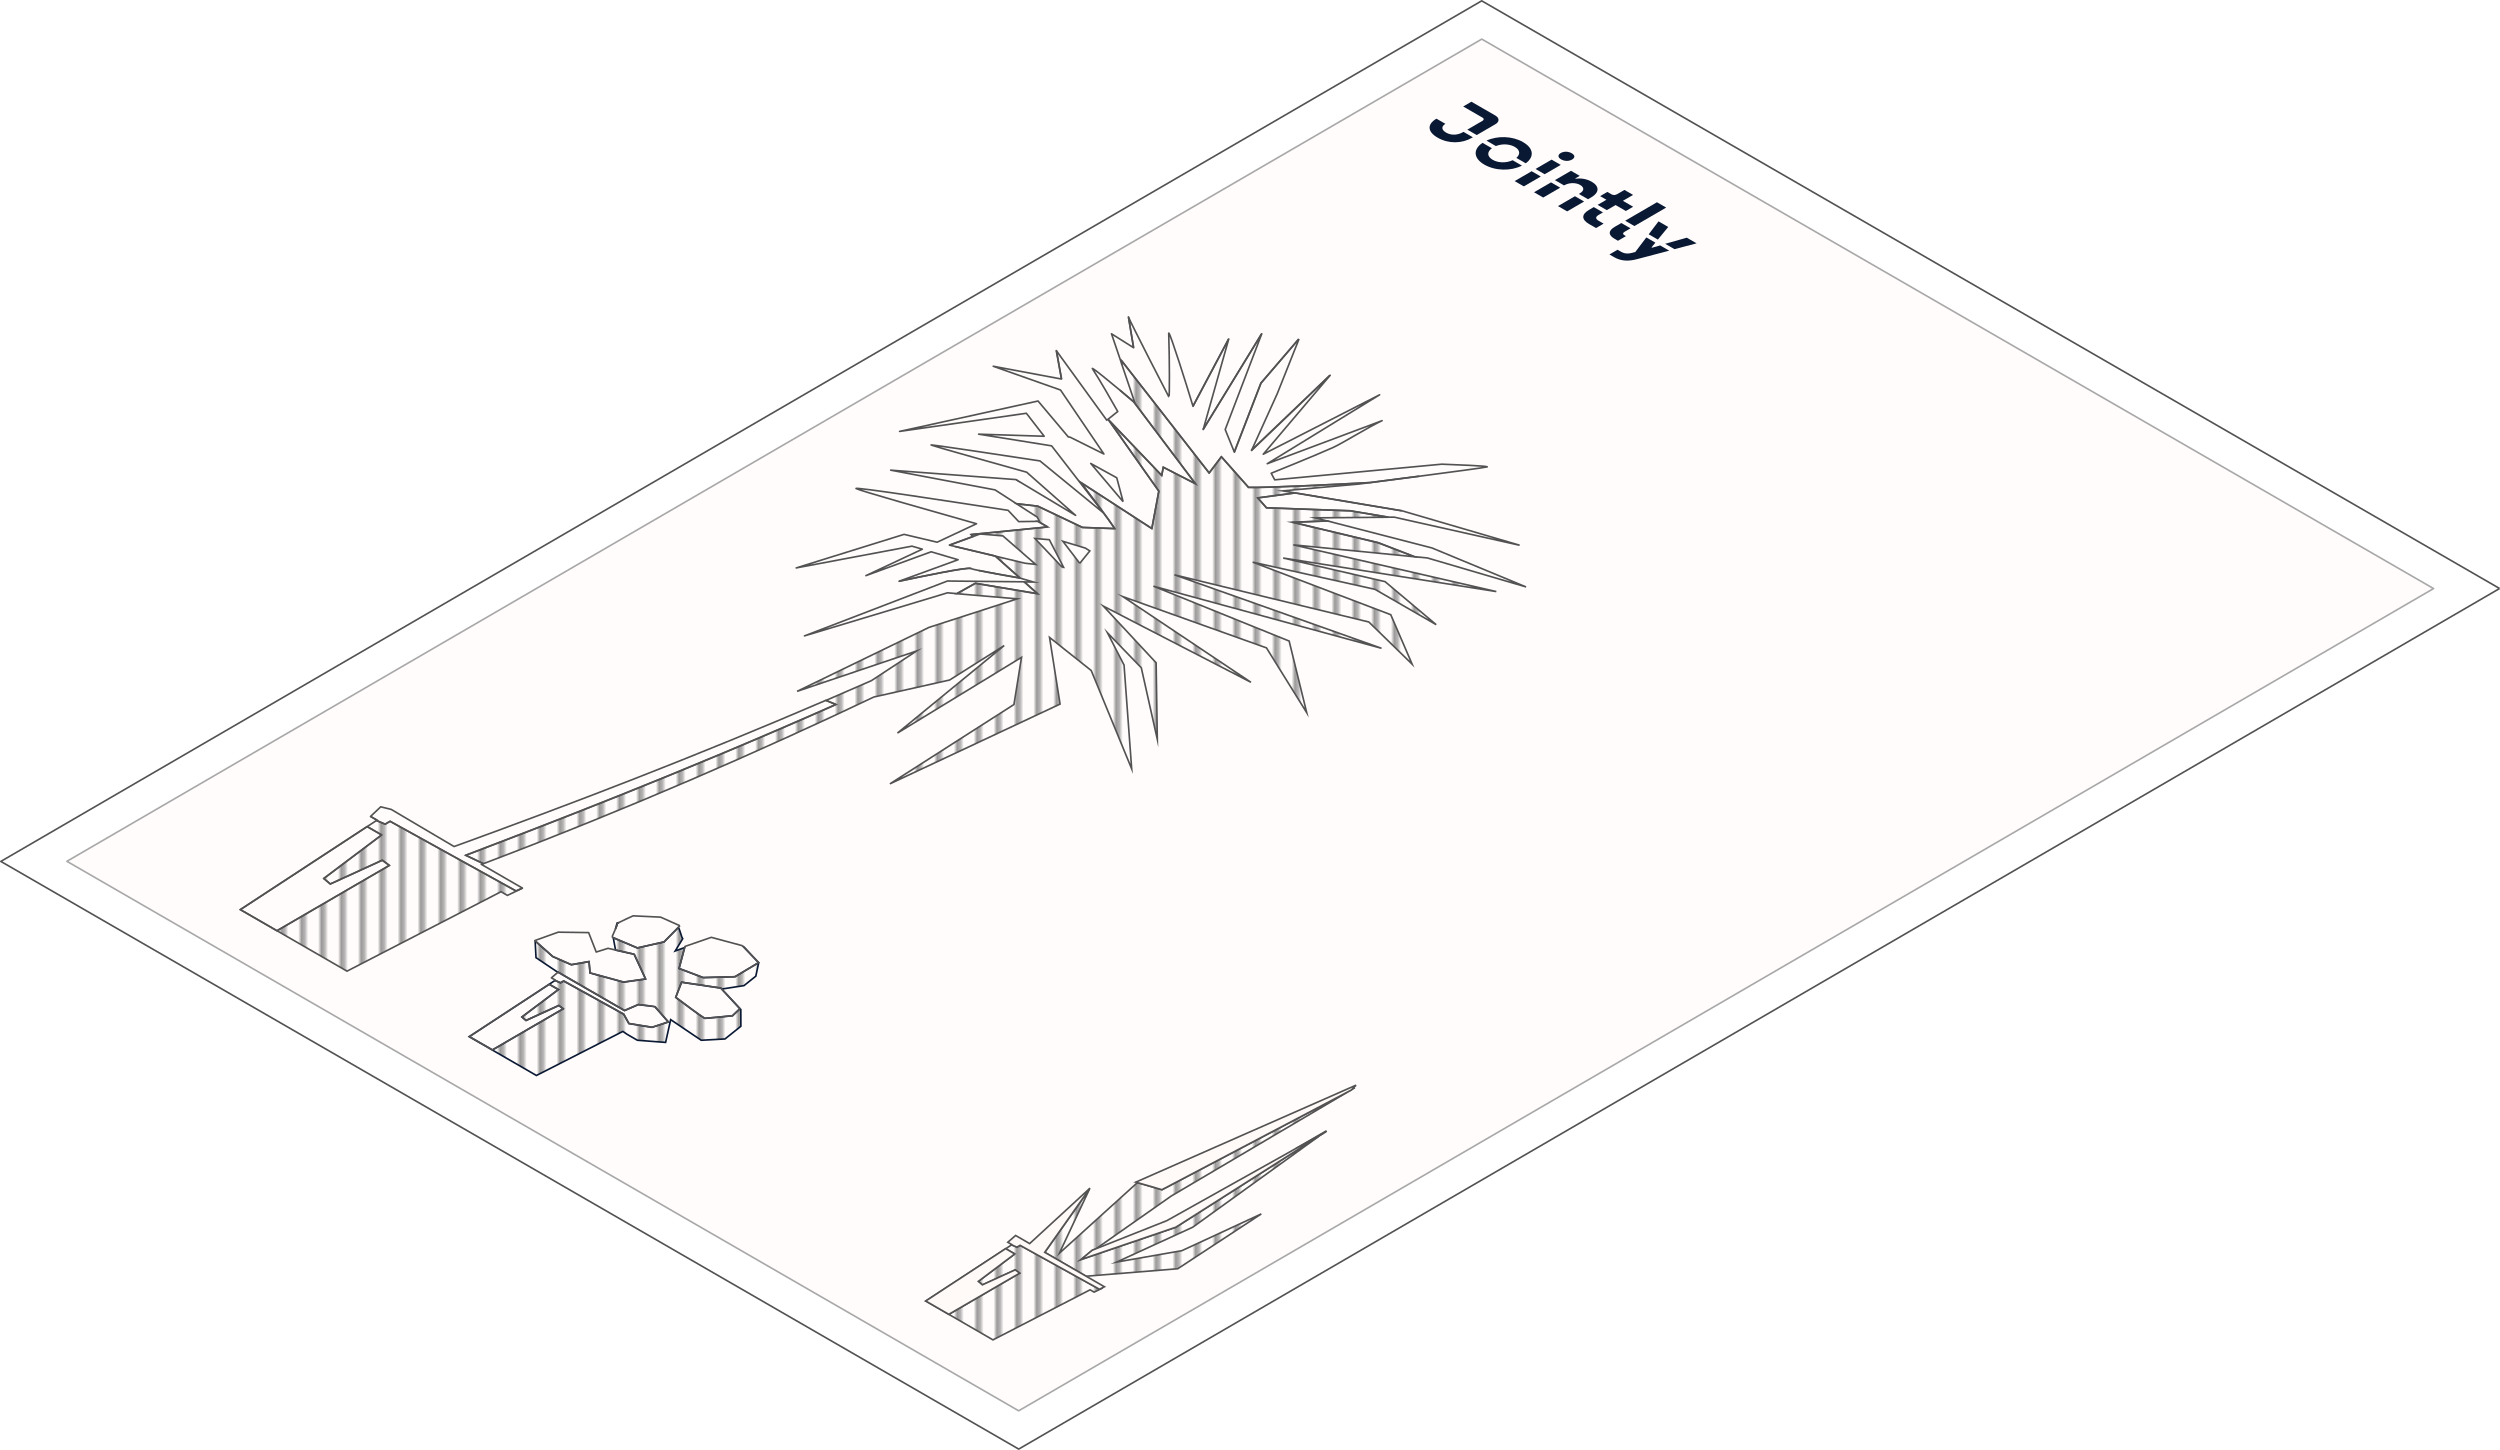 <?xml version="1.0" encoding="UTF-8"?><svg id="Layer_2" xmlns="http://www.w3.org/2000/svg" xmlns:xlink="http://www.w3.org/1999/xlink" viewBox="0 0 755.01 437.88"><defs><pattern id="Contrast_Hatch_" x="0" y="0" width="30" height="300" patternTransform="translate(-160.42 -81.29)" patternUnits="userSpaceOnUse" viewBox="0 0 30 300"><g><rect width="30" height="300" style="fill:none;"/><line x1="29.92" y1="0" x2="29.92" y2="300" style="fill:none; stroke:#535253; stroke-miterlimit:10;"/><line x1="23.92" y1="0" x2="23.92" y2="300" style="fill:none; stroke:#535253; stroke-miterlimit:10;"/><line x1="17.92" y1="0" x2="17.92" y2="300" style="fill:none; stroke:#535253; stroke-miterlimit:10;"/><line x1="11.92" y1="0" x2="11.92" y2="300" style="fill:none; stroke:#535253; stroke-miterlimit:10;"/><line x1="5.92" y1="0" x2="5.92" y2="300" style="fill:none; stroke:#535253; stroke-miterlimit:10;"/><line x1="-.08" y1="0" x2="-.08" y2="300" style="fill:none; stroke:#535253; stroke-miterlimit:10;"/></g></pattern></defs><g id="Furniture"><g style="opacity:.5;"><path d="M20.2,260.12l287.44,165.95,427.3-248.32L447.5,11.81,20.2,260.12Z" style="fill:#fff9f7; stroke:#535253; stroke-linejoin:round; stroke-width:.5px;"/></g><path d="M279.58,392.91l24.14-15.81,2.77,1.6-11.02,8.29,1.24,1.05,9.9-4.53,1.34,1c-6.12,3.55-17.17,9.98-21.39,12.43l-6.97-4.02m53.45-3.96l-.06-.03-.9,.45-23.98-13.27-.94,.55c-.58-.25-1.22-.52-1.66-.7l-25.91,16.97,20.29,11.72,29.33-15.12,1.21,.7,2.61-1.26m67.57-47.46l-9.24,5.37,8-4.47,1.24-.89m6.26-11.64l-55.93,29.44-7.27-2.1-.44,.19-23.29,21.08,9.11-19.4-13.51,19.14,12.47,7.2,27.68-2.26,25.25-16.57-23.99,11.11-19.72,3.45,23.01-10.55,37.92-27.34-43.03,27.37-28.65,9.77,3.39-2.8,1.08-.43,22.76-15.96,53.15-31.35m2.34-1.38l-.64,.28-.22,.23,.86-.51" style="fill:url(#Contrast_Hatch_); stroke:#535253; stroke-miterlimit:10; stroke-width:.5px;"/><path d="M306.48,378.7l-2.77-1.6-24.14,15.81,6.97,4.02c4.22-2.45,15.28-8.88,21.39-12.43l-1.34-1-9.9,4.53-1.24-1.05,11.02-8.29m22.73-19.89l-18.24,16.77-4.24-2.45-2.36,2.05,1.21,.7-.1,.07s0,0,0,0c.45,.19,1.08,.46,1.66,.7l.94-.55,23.98,13.27,.9-.45,.6-.3-5.57-3.21-12.47-7.2,13.51-19.14,.18-.25m71.48-17.18l-1.34,.75-8,4.47-38.95,21.79-21.46,8.51-1.08,.43-3.39,2.8,28.65-9.77,43.03-27.37,2.54-1.61m8.88-13.92l-66.55,29.3,.63,.18,7.27,2.1,55.93-29.44,1.29-.68,.19-.19,.22-.23,1.01-1.03" style="fill:#fff9f7; stroke:#535253; stroke-miterlimit:10; stroke-width:.5px;"/><path d="M186.89,278.63l-.51,.11-.52,1.82c.34-.8,.62-1.5,.52-1.56-.06-.04,.15-.17,.51-.37m-45.15,34.43l24.13-15.81,2.77,1.6-11.02,8.29,1.24,1.05,9.9-4.53,1.34,1-21.39,12.43-6.97-4.02m70.91-5.63c-1.17-.67-6.03-4.31-8.58-6.23l1.77-4.57,11.84,1.77,5.78,6.23-2.24,2.13c-2.66,.26-7.98,.78-8.33,.78-.03,0-.12-.04-.24-.11m12.12-21.42l-.2-.05,4.54,4.75-7.15,4.26-9.6,.26-7.28-2.75,1.68-6.32-2.84,1.02,2.22-3.63c-.11-.07-1.02-3.31-1.25-3.44,0,0-.02-.01-.04-.02l-4.31,4.37-8.06,1.82-7.27-3.09,.69,3.73,5.62,1.26,3.44,7.48-6.62,.94-10.15-2.76-.3-3.44-5.34,.95-5.62-2.47-5.1-4.53-.2,.05,.25,4.81,6.61,4.43,.05-.04,20.07,11.59,4.14-1.79c1.66,.19,4.91,.55,5.03,.62,0,0,0,0,0,0l4.05,4.62-4.92,1.61-7-1.14-1.54-2.81-18.15-10.04-.94,.55c-.59-.25-1.22-.52-1.67-.71l-25.9,16.97,20.29,11.72,26.11-13.31,1.24,.85,3.15,1.82,8.52,.65,1.53-6.88,9.23,6.23,7.17-.39,4.8-3.83-.02-5.07-5.76-6.17,6.72-1.04,3.57-2.85,.87-4.02-4.39-4.74" style="fill:url(#Contrast_Hatch_); stroke:#091833; stroke-miterlimit:10; stroke-width:.5px;"/><path d="M168.64,298.85l-2.77-1.6-24.13,15.81,6.97,4.02,21.39-12.43-1.34-1-9.9,4.53-1.24-1.05,11.02-8.29m29.15,5.15c-.12-.07-3.37-.43-5.03-.62l-4.14,1.79-20.07-11.59-.05,.04-1.97,1.7,1.21,.7-.1,.07s0,0,0,0c.45,.19,1.08,.46,1.67,.71l.94-.55,18.15,10.04,1.54,2.81,7,1.14,4.92-1.61-4.05-4.62s0,0,0,0m-6.28-15.83l-5.62-1.26-2.28-.51-3.57,1.12-2.29-5.87-9.19-.13c-2.31,.82-6.93,2.46-7.05,2.53l.31,.28,5.1,4.53,5.62,2.47,5.34-.95,.3,3.44,10.15,2.76,6.62-.94-3.44-7.48m26.15,10.23l-11.84-1.77-1.77,4.57c2.55,1.91,7.41,5.55,8.58,6.23,.12,.07,.21,.11,.24,.11,.35,0,5.68-.52,8.33-.78l2.24-2.13-5.78-6.23m-12.34-18.81l-5.84-2.6-8.3-.39c-1.22,.55-3.32,1.5-4.3,2.03-.36,.2-.57,.34-.51,.37,.09,.05-.18,.75-.52,1.56-.48,1.12-1.08,2.43-1.02,2.47l.37,.16,7.27,3.09,8.06-1.82,4.31-4.37,.48-.49m18.91,6.03l-9.43-2.54-7.96,2.75-.09,.33-1.68,6.32,7.28,2.75,9.6-.26,7.15-4.26-4.54-4.75-.33-.34" style="fill:none; stroke:#535253; stroke-linejoin:round; stroke-width:.5px;"/><path d="M451.64,34.91l-7.27-4.19-2.48,1.44,5.86,3.38c.44,.25,.45,.66,.01,.92l-4.62,2.69,2.83,1.64,5.68-3.3c1.22-.71,1.22-1.86-.01-2.57" style="fill:#091833;"/><path d="M444.81,41.46l-2.83-1.64-.23,.13c-1.27,.74-3.27,1.11-5,.11-1.49-.86-1.5-1.89-.23-2.66l-2.71-1.56c-2.92,1.72-2.7,3.97,.35,5.73,3.37,1.95,7.41,1.77,10.36,.06l.29-.17" style="fill:#091833;"/><path d="M459.98,42.92c-3.28-1.89-7.78-1.97-11.06-.45l2.84,1.64c1.83-.74,4.1-.67,5.72,.26s1.72,2.24,.46,3.31l2.84,1.64c2.62-1.91,2.45-4.52-.81-6.4" style="fill:#091833;"/><path d="M459.64,50.02l-2.82-1.63c-1.9,.88-4.34,.85-6.03-.13s-1.77-2.38-.23-3.49l-2.83-1.63c-2.89,1.92-2.81,4.64,.55,6.58s8.07,1.97,11.36,.3" style="fill:#091833;"/><path d="M474.65,46.28c-1-.58-2.35-.62-3.3-.07s-.9,1.35,.1,1.92,2.32,.63,3.32,.05,.88-1.33-.12-1.91" style="fill:#091833;"/><polyline points="465.33 53.31 462.56 51.71 457.43 54.69 460.2 56.29 465.33 53.31" style="fill:#091833;"/><polyline points="471.35 49.8 468.58 48.21 463.73 51.03 466.5 52.62 471.35 49.8" style="fill:#091833;"/><path d="M480.65,54.86c-1.6-.92-3.51-1.09-4.78-.87l-.15-.09,1.36-.79-2.64-1.53-4.85,2.82,2.77,1.6,.08-.05c1.4-.81,3.42-.87,4.76-.1s1.25,1.77-.11,2.56l-.27,.16,2.77,1.6,.99-.58c2.38-1.38,2.6-3.29,.08-4.74" style="fill:#091833;"/><polyline points="471.18 56.68 468.41 55.08 463.28 58.06 466.05 59.66 471.18 56.68" style="fill:#091833;"/><polyline points="478.41 60.86 475.64 59.26 470.51 62.24 473.28 63.84 478.41 60.86" style="fill:#091833;"/><path d="M493.19,58.86l-2.6-1.5-2.25,1.3c-.53,.31-1.17,.31-1.66,.03l-1.26-.73-2.18,1.27,1.9,1.1-2.65,1.54,2.77,1.6,2.65-1.54,3.1,1.79,2.21-1.28-3.1-1.79,3.07-1.78" style="fill:#091833;"/><path d="M484.1,64.14l-2.77-1.6-1.42,.83c-2.39,1.39-2.3,2.96,.03,4.31l2.07,1.19,2.29-1.33-1.49-.86c-1.07-.62-.95-1.23-.02-1.77l1.31-.76" style="fill:#091833;"/><polyline points="503.19 62.69 500.41 61.08 490.81 66.66 493.59 68.27 503.19 62.69" style="fill:#091833;"/><path d="M492.42,68.95l-2.78-1.6-1.99,1.16c-1.97,1.15-2.02,2.46-.06,3.6l1.04,.6,2.42-1.4-.45-.26c-.57-.33-.56-.71,.08-1.08l1.74-1.01" style="fill:#091833;"/><path d="M504.14,75.72l-2.76-1.6-2.45,.69-.17-.1,1.17-1.43-2.73-1.58-3.34,4.41-1.09,.28c-1.14,.29-2.14,.25-3.1-.3l-1.16-.67-2.46,1.43,1.39,.8c2.18,1.26,4.41,1.3,7,.6l9.7-2.55" style="fill:#091833;"/><polyline points="503.81 68.54 500.88 66.85 497.91 70.76 500.68 72.36 503.81 68.54" style="fill:#091833;"/><polyline points="512.38 73.49 509.41 71.78 502.89 73.63 505.69 75.25 512.38 73.49" style="fill:#091833;"/><polyline points="754.88 177.73 447.48 .25 .25 260.15 307.65 437.63 754.88 177.73" style="fill:none; stroke:#535253; stroke-linejoin:round; stroke-width:.5px;"/><path d="M72.58,274.71l38.3-25.08,4.39,2.53-17.48,13.15,1.98,1.66,15.7-7.18,2.13,1.57c-9.72,5.65-27.24,15.83-33.95,19.73l-11.05-6.38m85.22-6.49l-1.96,.86-38.03-21.04-1.49,.87c-.93-.38-1.94-.82-2.64-1.11l.16-.11-1.92-1.11,1.92,1.11-41.26,27.02,32.19,18.58,46.52-23.99,1.92,1.11,4.6-2.2m135.5-96.5s-.02-.01-.03-.02c-.95-.55-14.81,2.37-21.73,3.83,6.92-1.46,20.78-4.38,21.73-3.83,0,0,.02,.01,.03,.02m13.71-26.83s0,.03,.05,.1l.05,.03c-.06-.08-.09-.13-.1-.13m12-39.01l1.56,8.59-1.56-8.59m21.73-10.17l.03,.06,1.54,9.23-1.54-9.23-.03-.06m-20,75.6l-8.21-8.67,4.34,.36c1.95,3.71,3.6,6.9,4.32,8.35l-.45-.04m5.32-1.17c-1.45-1.9-3.23-4.21-5.1-6.66l6.79,2.05,1.35,.86-3.04,3.75m102.53-26.33c-5.15,.67-10.46,1.36-14.89,1.93-11.18,.59-30.56,1.59-36.7,1.45v-.02s-8.19-9.23-8.19-9.23l-3.69,4.9-26.43-33.89,.04,1.03,3.96,11.67c-1.11-.96-2.75-2.34-4.49-3.79,1.59,1.32,3.09,2.6,4.18,3.54l18.61,24.7-9.72-4.99-.46,2.5-16.11-16.85,15.23,21.57-2.11,11.3-21.49-13.94c3.07,4.06,8.75,11.54,10.29,13.96l-9.75-.35-13.51-6.43-6.43-.74,6.29,4.06c.23,.42,.46,.85,.68,1.27h-.45s2.93,1.7,2.93,1.7l-23.1,2.29,.63,.56-7.2,2.64,9.25-3.38,6.88,.58,9.9,8.61-3.2-.35c-5.54-1.34-13.48-3.24-21.13-5.05,4.11,.98,8.3,1.98,12.16,2.9l7.45,6.63c-5.09-.89-9.76-1.73-12.45-2.28,2.7,.55,7.41,1.4,12.52,2.3h-.04s4.07,1.18,4.07,1.18l-2.8-.03,4.03,3.58-18.78-3.16-5.63,3.13,18.25,1.55-26.67,8.63-39.84,19.31,36.1-12.19-13.71,9h-.02c-4.58,2.02-9.13,4-13.65,5.94l3.05,1.23c-47.65,21.14-90.32,37.36-111.82,45.55l5.33,2.52c45.65-17.34,83.85-34.17,117.93-50.34l-.1,.02,22.96-5.15,16.49-10.41-32.24,26.43,37.46-22.87-2.28,14.25-37.46,23.96,51.39-24.1-3.18-20.13,12.59,10,12.22,29.71-2.31-31.36-5.02-9.76,10.23,10.58,4.84,21.64-.36-23.14-15.94-17.12,44.58,23.01-38.68-25.88,43.36,15.48,12.16,19.58-5.31-21.64-40.99-16.57,68.89,18.76-62.54-22.19,58.71,14.25,13.07,12.73-6.45-14.93-41.7-15.88,36.93,8.21,18.5,10.68-15.45-13-30.78-7.13,64.38,10.13-61.31-14.11,36.59,3.6c-4.03-1.56-7.81-3.01-10.99-4.24l-25.87-6.17,10.52-.39-3.67-.95,22.17-.19-11.53-1.93-25.34-.91-2.65-2.99,11.3-1.5,32.26,5.4-35.97-6.03,22.92-2.05c4.92-.63,11.72-1.51,18.26-2.37m-57.55-41.45l-10.79,20.34,10.79-20.34m77.98,38.62h0s0,0,0,0m.02,0s0,0,0,0c0,0,0,0,0,0m-47.41-27.67l-23.75,22.71,23.75-22.71m-20.62-12.52l-17.69,28.92,17.69-28.92m11.21,1.58l-11.43,13.32-8.05,20.86,8.05-20.86,11.43-13.32" style="fill:url(#Contrast_Hatch_); stroke:#535253; stroke-miterlimit:10; stroke-width:.5px;"/><path d="M115.26,252.16l-4.39-2.53-38.3,25.08,11.05,6.38c6.71-3.9,24.23-14.08,33.95-19.73l-2.13-1.57-15.7,7.18-1.98-1.66,17.48-13.15m137.21-39.42l-3.05-1.23h0c-39.35,16.92-76.24,31.09-112.27,44.15l-18.97-11.21-3.18-.79-3.08,2.91,1.92,1.11-.16,.11c.7,.29,1.71,.73,2.64,1.11l1.49-.87,38.03,21.04,1.96-.86-12.43-7.18c.22-.07,.4-.15,.62-.22h-.01s-5.33-2.53-5.33-2.53c21.51-8.19,64.17-24.41,111.82-45.55m56.88-37.02l-23.21-.24-43.17,16.57,43.19-13.01,2.8,.24h0s5.63-3.13,5.63-3.13l18.78,3.16-4.03-3.58h0m7.05-16.58l-2.93-1.69h0s-5.78,.08-5.78,.08l-3.21-3.41c-15.71-2.42-47.1-7.26-45.9-6.57,1.03,.59,22.06,6.58,36.36,10.62l-11.89,5.58c-3.67-.87-7.11-1.7-9.99-2.37l-32.56,10.13,34.95-6.57,3.12,.91-17.02,7.99,19.69-7.2,8.13,2.4-17.82,6.5c6.92-1.46,20.78-4.38,21.73-3.83,0,0,.02,.01,.03,.02,.23,.11,1.05,.3,2.3,.55,2.69,.55,7.36,1.39,12.45,2.28l-7.45-6.63c-3.86-.92-8.05-1.92-12.16-2.9-.57-.14-1.14-.27-1.7-.4l7.2-2.64-.63-.56,23.1-2.29m22.8-7.62l-9.78-11.55,7.85,4.32,1.93,7.23m-9.17-40.2c-.13-.08-.18-.08-.12,.01,2.42,3.73,5.7,9.49,7.66,12.95l-3.31,2.63-15.25-21.03,1.56,8.59-20.6-3.86,20.32,7.18,13.1,19.32-10.29-5.12h-.43s-9.17-10.88-9.17-10.88l-41.81,9.18,38.29-5.48,5.37,6.94-19.79-.63,22.04,3.53,15.72,20.3-19.24-15.75c-11.13-1.69-33.36-5.07-32.88-4.8s19.41,5.57,28.87,8.21l14.77,13.03-17.71-10.62-.05-.03-.25-.15-37.83-2.85,31.52,5.96,6.46,4.17h0s6.43,.74,6.43,.74l13.51,6.43,9.75,.35c-1.53-2.42-7.22-9.9-10.29-13.96l21.49,13.94,2.11-11.3-15.23-21.57,16.11,16.85,.46-2.5,9.72,4.99-18.61-24.7c-1.09-.94-2.6-2.21-4.18-3.54-3.49-2.91-7.39-6.08-8.18-6.53m130.82,65.94l-28.43-11.78-31.59-8.16h0s-10.52,.39-10.52,.39l25.87,6.17c3.18,1.23,6.96,2.68,10.99,4.24,0,0,0,0,0,0l3.86,.38,29.83,8.76m-1.96-12.6l-35.52-10.4-32.26-5.4-11.3,1.5,2.65,2.99,25.34,.91,11.53,1.93h0s1.69-.01,1.69-.01l37.87,8.49m-66.67-62.29l-11.43,13.32-8.05,20.86-2.77-6.84,11.04-28.92-17.69,28.92,7.72-27.35-10.79,20.34c-1.96-6.56-6.81-21.84-7.3-22.12-.03-.02-.04,.02-.04,.11,.27,8.02,.27,19.32,.07,19.21,0,0,0,0,0,0-.3-.51-11.77-22.86-12.21-24.13l-.03-.06,.03,.06,1.54,9.23-6.68-4.21,3.12,9.2h0s-.04-1.04-.04-1.04l26.43,33.89,3.69-4.9,8.18,9.23v.02c6.15,.14,25.52-.86,36.71-1.45,4.43-.57,9.74-1.26,14.89-1.93,10.17-1.33,19.7-2.6,20.44-2.82h0s.02,0,.02,0c0,0,0,0,0,0,0,0,.01,0,.02,0,.02-.01,.02-.03,0-.04-.47-.27-9.22-.61-13.71-.78l-50.45,4.73-1.07-1.99c.16-.09,11.89-4.75,18.59-7.73,2.86-1.28,11.12-6.42,14.9-8.15l-34.68,13,33.93-20.81-35.13,17.94,20.2-23.83-23.75,22.71,7.78-17.18,6.56-16.48" style="fill:none; stroke:#535253; stroke-linejoin:round; stroke-width:.5px;"/></g></svg>